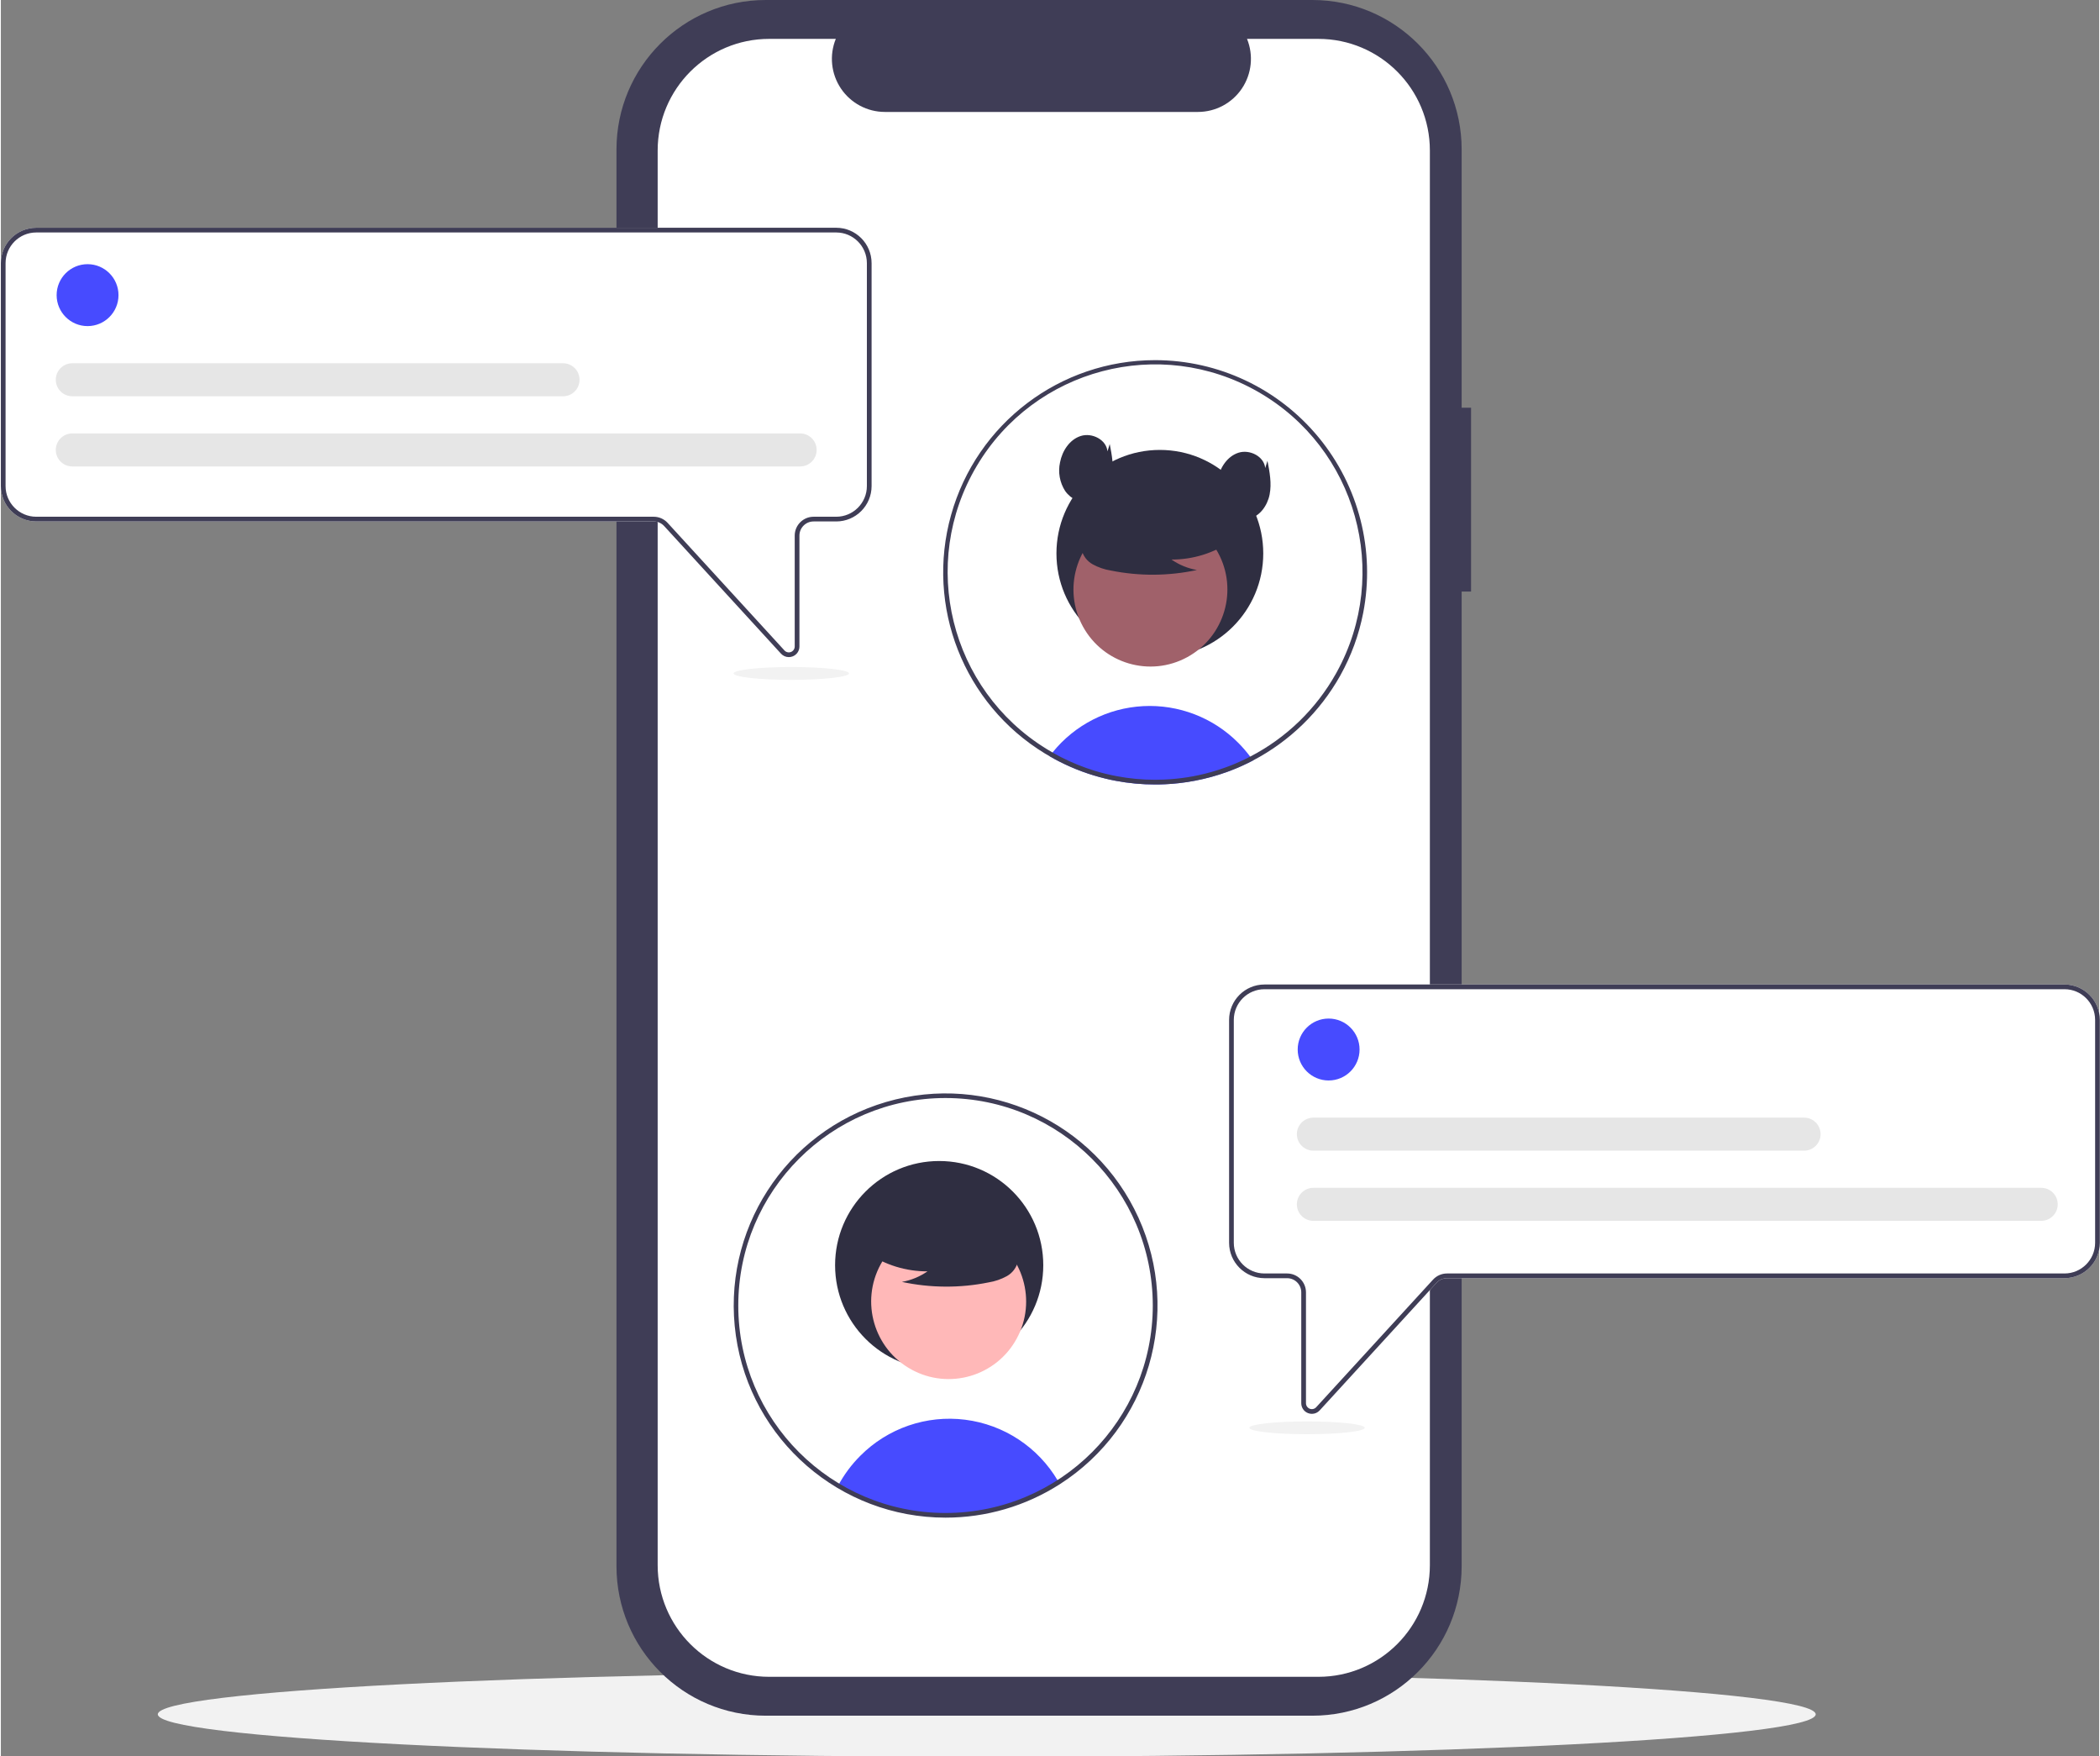 <?xml version="1.0" encoding="UTF-8"?>
<svg xmlns="http://www.w3.org/2000/svg" xmlns:xlink="http://www.w3.org/1999/xlink" width="891px" height="745px" viewBox="0 0 668 559" version="1.1">
<rect x="0" y="0" width="668" height="559" fill="#808080" stroke="none"/>
<g id="surface1">
<path style=" stroke:none;fill-rule:nonzero;fill:rgb(94.902%,94.902%,94.902%);fill-opacity:1;" d="M 577.766 545.641 C 577.766 538.18 459.613 532.133 313.863 532.133 C 168.117 532.133 49.965 538.18 49.965 545.641 C 49.965 553.098 168.117 559.145 313.863 559.145 C 459.613 559.145 577.766 553.098 577.766 545.641 Z M 577.766 545.641 "/>
<path style=" stroke:none;fill-rule:nonzero;fill:rgb(24.706%,23.922%,33.725%);fill-opacity:1;" d="M 468.047 129.77 L 465.051 129.77 L 465.051 47.574 C 465.051 21.301 443.77 0 417.516 0 L 243.516 0 C 217.266 0 195.984 21.301 195.984 47.574 L 195.984 498.504 C 195.984 524.777 217.266 546.078 243.516 546.078 L 417.516 546.078 C 443.77 546.078 465.051 524.777 465.051 498.504 L 465.051 188.277 L 468.047 188.277 Z M 468.047 129.77 "/>
<path style=" stroke:none;fill-rule:nonzero;fill:rgb(100%,100%,100%);fill-opacity:1;" d="M 454.934 47.906 L 454.934 498.172 C 454.934 517.797 439.039 533.703 419.434 533.703 L 244.598 533.703 C 224.992 533.703 209.102 517.797 209.098 498.172 L 209.098 47.906 C 209.102 28.281 224.992 12.375 244.598 12.375 L 265.809 12.375 C 263.691 17.582 264.301 23.5 267.434 28.164 C 270.566 32.824 275.809 35.625 281.426 35.629 L 381.109 35.629 C 386.723 35.625 391.969 32.824 395.098 28.164 C 398.23 23.5 398.84 17.582 396.723 12.375 L 419.434 12.375 C 439.039 12.375 454.934 28.281 454.934 47.906 Z M 454.934 47.906 "/>
<path style=" stroke:none;fill-rule:nonzero;fill:rgb(27.843%,29.412%,100%);fill-opacity:1;" d="M 398.609 242.059 C 397.445 242.668 396.266 243.242 395.062 243.785 C 393.969 244.281 392.855 244.746 391.727 245.18 C 391.312 245.336 390.895 245.496 390.473 245.652 C 387.156 246.859 383.746 247.797 380.277 248.465 C 378.562 248.805 376.82 249.07 375.059 249.262 C 373.605 249.426 372.137 249.543 370.652 249.613 C 369.594 249.668 368.539 249.688 367.473 249.688 C 363.258 249.691 359.051 249.297 354.906 248.512 C 353.828 248.316 352.77 248.082 351.715 247.828 C 346.602 246.602 341.652 244.773 336.969 242.383 C 336.547 242.172 336.129 241.945 335.707 241.727 C 335.086 241.398 334.477 241.055 333.871 240.691 C 334.164 240.289 334.477 239.891 334.801 239.5 C 341.895 230.699 352.395 225.336 363.68 224.75 C 374.961 224.164 385.961 228.406 393.93 236.422 C 395.297 237.797 396.566 239.266 397.723 240.82 C 398.031 241.227 398.324 241.637 398.609 242.059 Z M 398.609 242.059 "/>
<path style=" stroke:none;fill-rule:nonzero;fill:rgb(18.431%,18.039%,25.49%);fill-opacity:1;" d="M 401.891 176.152 C 401.891 194.348 387.152 209.098 368.969 209.098 C 350.789 209.098 336.051 194.348 336.051 176.152 C 336.051 157.957 350.789 143.203 368.969 143.203 C 387.152 143.203 401.891 157.957 401.891 176.152 Z M 401.891 176.152 "/>
<path style=" stroke:none;fill-rule:nonzero;fill:rgb(62.745%,38.039%,41.569%);fill-opacity:1;" d="M 387.473 175.867 C 393.961 187.75 389.598 202.648 377.727 209.145 C 365.852 215.641 350.965 211.273 344.473 199.391 C 337.984 187.508 342.348 172.609 354.219 166.113 C 366.094 159.617 380.98 163.984 387.473 175.867 Z M 387.473 175.867 "/>
<path style=" stroke:none;fill-rule:nonzero;fill:rgb(18.431%,18.039%,25.49%);fill-opacity:1;" d="M 391.719 172.203 C 386.121 176.066 379.473 178.121 372.672 178.094 C 375.098 179.777 377.859 180.914 380.77 181.426 C 371.727 183.367 362.383 183.422 353.32 181.582 C 351.305 181.258 349.363 180.59 347.574 179.605 C 345.773 178.602 344.484 176.875 344.027 174.859 C 343.426 171.418 346.105 168.289 348.891 166.18 C 357.531 159.742 368.598 157.531 379.043 160.152 C 382.41 161.023 385.785 162.492 387.973 165.199 C 390.16 167.906 390.809 172.082 388.727 174.867 Z M 391.719 172.203 "/>
<path style=" stroke:none;fill-rule:nonzero;fill:rgb(24.706%,23.922%,33.725%);fill-opacity:1;" d="M 367.473 114.629 C 337.234 114.625 310.684 134.758 302.512 163.898 C 294.336 193.035 306.531 224.059 332.355 239.809 L 332.793 240.062 C 333.152 240.281 333.512 240.492 333.871 240.691 C 334.477 241.055 335.086 241.398 335.707 241.727 C 336.129 241.945 336.547 242.172 336.969 242.383 C 341.652 244.773 346.602 246.602 351.715 247.828 C 352.77 248.082 353.828 248.316 354.906 248.512 C 359.051 249.297 363.258 249.691 367.473 249.688 C 368.539 249.688 369.594 249.668 370.652 249.613 C 372.137 249.547 373.605 249.43 375.059 249.262 C 376.82 249.066 378.562 248.801 380.277 248.465 C 383.746 247.797 387.156 246.859 390.477 245.652 C 390.895 245.496 391.312 245.336 391.727 245.18 C 392.859 244.746 393.969 244.281 395.062 243.785 C 396.262 243.242 397.445 242.668 398.609 242.059 C 410.281 235.941 419.926 226.566 426.379 215.07 C 426.41 215.008 426.445 214.949 426.477 214.891 C 429.918 208.707 432.359 202.02 433.711 195.074 C 437.551 175.273 432.352 154.793 419.535 139.227 C 406.719 123.66 387.625 114.641 367.473 114.629 Z M 425.246 214.012 C 425.188 214.117 425.133 214.223 425.074 214.32 C 418.75 225.645 409.238 234.863 397.723 240.82 C 396.578 241.422 395.41 241.984 394.223 242.508 C 393.242 242.953 392.238 243.371 391.223 243.762 C 390.797 243.926 390.363 244.094 389.926 244.242 C 387.059 245.289 384.121 246.133 381.133 246.762 C 378.918 247.234 376.676 247.59 374.422 247.82 C 373.035 247.973 371.625 248.078 370.211 248.129 C 369.301 248.168 368.387 248.188 367.473 248.188 C 363.395 248.195 359.32 247.812 355.312 247.055 C 352.875 246.605 350.465 246.016 348.094 245.285 C 344.48 244.168 340.973 242.746 337.605 241.031 C 337.215 240.828 336.824 240.625 336.441 240.414 C 335.895 240.121 335.34 239.824 334.801 239.5 C 334.395 239.273 333.992 239.035 333.594 238.793 C 333.359 238.66 333.129 238.516 332.895 238.375 C 302.16 219.484 292.258 179.402 310.66 148.352 C 329.059 117.305 368.953 106.781 400.254 124.719 C 431.559 142.652 442.684 182.41 425.246 214.012 Z M 425.246 214.012 "/>
<path style=" stroke:none;fill-rule:nonzero;fill:rgb(18.431%,18.039%,25.49%);fill-opacity:1;" d="M 352.297 143.66 C 351.945 139.93 347.383 137.637 343.812 138.762 C 340.246 139.887 337.902 143.484 337.195 147.16 C 336.508 150.289 337.09 153.562 338.816 156.258 C 340.621 158.855 343.938 160.477 347.027 159.816 C 350.555 159.062 353 155.613 353.699 152.07 C 354.398 148.531 353.707 144.879 353.012 141.332 Z M 352.297 143.66 "/>
<path style=" stroke:none;fill-rule:nonzero;fill:rgb(18.431%,18.039%,25.49%);fill-opacity:1;" d="M 402.516 148.984 C 402.164 145.258 397.598 142.961 394.031 144.086 C 390.465 145.215 388.121 148.809 387.414 152.484 C 386.723 155.613 387.309 158.887 389.035 161.582 C 390.84 164.18 394.152 165.801 397.246 165.141 C 400.773 164.391 403.219 160.941 403.918 157.398 C 404.617 153.855 403.922 150.203 403.23 146.66 Z M 402.516 148.984 "/>
<path style=" stroke:none;fill-rule:nonzero;fill:rgb(100%,100%,100%);fill-opacity:1;" d="M 250.844 209.148 C 249.898 209.148 249 208.746 248.363 208.051 L 211.164 167.43 C 210.309 166.5 209.105 165.973 207.844 165.969 L 11.254 165.969 C 5.039 165.961 0.008 160.926 0 154.707 L 0 83.754 C 0.008 77.539 5.039 72.5 11.254 72.492 L 265.953 72.492 C 272.164 72.5 277.195 77.539 277.203 83.754 L 277.203 154.707 C 277.195 160.926 272.164 165.961 265.953 165.969 L 258.73 165.969 C 256.246 165.973 254.23 167.988 254.23 170.477 L 254.23 205.766 C 254.234 207.16 253.379 208.414 252.078 208.914 C 251.684 209.066 251.266 209.148 250.844 209.148 Z M 250.844 209.148 "/>
<path style=" stroke:none;fill-rule:nonzero;fill:rgb(24.706%,23.922%,33.725%);fill-opacity:1;" d="M 250.844 209.148 C 249.898 209.148 249 208.746 248.363 208.051 L 211.164 167.43 C 210.309 166.5 209.105 165.973 207.844 165.969 L 11.254 165.969 C 5.039 165.961 0.008 160.926 0 154.707 L 0 83.754 C 0.008 77.539 5.039 72.5 11.254 72.492 L 265.953 72.492 C 272.164 72.5 277.195 77.539 277.203 83.754 L 277.203 154.707 C 277.195 160.926 272.164 165.961 265.953 165.969 L 258.73 165.969 C 256.246 165.973 254.23 167.988 254.23 170.477 L 254.23 205.766 C 254.234 207.16 253.379 208.414 252.078 208.914 C 251.684 209.066 251.266 209.148 250.844 209.148 Z M 11.254 73.992 C 5.867 74 1.504 78.367 1.5 83.754 L 1.5 154.707 C 1.504 160.098 5.867 164.465 11.254 164.469 L 207.844 164.469 C 209.527 164.473 211.129 165.176 212.266 166.418 L 249.469 207.035 C 249.992 207.605 250.812 207.797 251.535 207.516 C 252.254 207.234 252.73 206.539 252.73 205.766 L 252.73 170.477 C 252.734 167.16 255.418 164.473 258.73 164.469 L 265.953 164.469 C 271.336 164.465 275.699 160.098 275.703 154.707 L 275.703 83.754 C 275.699 78.367 271.336 74 265.953 73.992 Z M 11.254 73.992 "/>
<path style=" stroke:none;fill-rule:nonzero;fill:rgb(27.843%,29.412%,100%);fill-opacity:1;" d="M 37.449 93.938 C 37.449 99.379 33.039 103.793 27.602 103.793 C 22.164 103.793 17.754 99.379 17.754 93.938 C 17.754 88.496 22.164 84.082 27.602 84.082 C 33.039 84.082 37.449 88.496 37.449 93.938 Z M 37.449 93.938 "/>
<path style=" stroke:none;fill-rule:nonzero;fill:rgb(90.196%,90.196%,90.196%);fill-opacity:1;" d="M 254.465 148.465 L 22.742 148.465 C 20.863 148.469 19.125 147.469 18.188 145.84 C 17.246 144.215 17.246 142.207 18.188 140.582 C 19.125 138.953 20.863 137.953 22.742 137.953 L 254.465 137.953 C 257.363 137.957 259.707 140.309 259.707 143.211 C 259.707 146.109 257.363 148.465 254.465 148.465 Z M 254.465 148.465 "/>
<path style=" stroke:none;fill-rule:nonzero;fill:rgb(90.196%,90.196%,90.196%);fill-opacity:1;" d="M 178.973 126.129 L 22.742 126.129 C 20.863 126.133 19.125 125.129 18.188 123.504 C 17.246 121.875 17.246 119.871 18.188 118.242 C 19.125 116.617 20.863 115.613 22.742 115.617 L 178.973 115.617 C 181.875 115.617 184.227 117.969 184.227 120.875 C 184.227 123.777 181.875 126.129 178.973 126.129 Z M 178.973 126.129 "/>
<path style=" stroke:none;fill-rule:nonzero;fill:rgb(100%,100%,100%);fill-opacity:1;" d="M 416.145 449.773 C 414.844 449.273 413.988 448.02 413.992 446.625 L 413.992 411.332 C 413.988 408.848 411.977 406.832 409.492 406.828 L 402.27 406.828 C 396.059 406.82 391.023 401.781 391.016 395.566 L 391.016 324.613 C 391.023 318.395 396.059 313.355 402.27 313.352 L 656.969 313.352 C 663.18 313.355 668.215 318.395 668.223 324.613 L 668.223 395.566 C 668.215 401.781 663.18 406.82 656.969 406.828 L 460.379 406.828 C 459.117 406.828 457.914 407.359 457.059 408.289 L 419.855 448.906 C 419.223 449.605 418.32 450.004 417.379 450.004 C 416.957 450.004 416.535 449.926 416.145 449.773 Z M 416.145 449.773 "/>
<path style=" stroke:none;fill-rule:nonzero;fill:rgb(24.706%,23.922%,33.725%);fill-opacity:1;" d="M 416.145 449.773 C 414.844 449.273 413.988 448.02 413.992 446.625 L 413.992 411.332 C 413.988 408.848 411.977 406.832 409.492 406.828 L 402.27 406.828 C 396.059 406.82 391.023 401.781 391.016 395.566 L 391.016 324.613 C 391.023 318.395 396.059 313.355 402.27 313.352 L 656.969 313.352 C 663.18 313.355 668.215 318.395 668.223 324.613 L 668.223 395.566 C 668.215 401.781 663.18 406.82 656.969 406.828 L 460.379 406.828 C 459.117 406.828 457.914 407.359 457.059 408.289 L 419.855 448.906 C 419.223 449.605 418.32 450.004 417.379 450.004 C 416.957 450.004 416.535 449.926 416.145 449.773 Z M 402.27 314.852 C 396.887 314.855 392.523 319.223 392.516 324.613 L 392.516 395.566 C 392.523 400.953 396.887 405.32 402.27 405.328 L 409.492 405.328 C 412.805 405.332 415.488 408.016 415.492 411.332 L 415.492 446.625 C 415.492 447.398 415.969 448.094 416.688 448.375 C 417.41 448.652 418.227 448.465 418.75 447.891 L 455.953 407.273 C 457.09 406.035 458.695 405.328 460.379 405.328 L 656.969 405.328 C 662.352 405.32 666.715 400.953 666.723 395.566 L 666.723 324.613 C 666.715 319.223 662.352 314.855 656.969 314.852 Z M 402.27 314.852 "/>
<path style=" stroke:none;fill-rule:nonzero;fill:rgb(27.843%,29.412%,100%);fill-opacity:1;" d="M 336.758 471.742 C 315.453 485.395 288.273 485.828 266.547 472.863 C 268.418 469.371 270.793 466.172 273.594 463.371 C 282.348 454.566 294.684 450.32 306.992 451.875 C 319.305 453.426 330.203 460.602 336.504 471.301 C 336.586 471.445 336.676 471.594 336.758 471.742 Z M 336.758 471.742 "/>
<path style=" stroke:none;fill-rule:nonzero;fill:rgb(18.431%,18.039%,25.49%);fill-opacity:1;" d="M 331.859 402.695 C 331.859 421.012 317.023 435.863 298.719 435.863 C 280.418 435.863 265.582 421.012 265.582 402.695 C 265.582 384.379 280.418 369.531 298.719 369.531 C 317.023 369.531 331.859 384.379 331.859 402.695 Z M 331.859 402.695 "/>
<path style=" stroke:none;fill-rule:nonzero;fill:rgb(100%,72.157%,72.157%);fill-opacity:1;" d="M 313.566 392.59 C 325.52 399.129 329.914 414.129 323.379 426.09 C 316.844 438.051 301.859 442.449 289.906 435.91 C 277.953 429.371 273.562 414.371 280.094 402.41 C 286.629 390.445 301.613 386.051 313.566 392.59 Z M 313.566 392.59 "/>
<path style=" stroke:none;fill-rule:nonzero;fill:rgb(18.431%,18.039%,25.49%);fill-opacity:1;" d="M 275.82 398.723 C 281.457 402.609 288.145 404.68 294.992 404.652 C 292.551 406.348 289.77 407.492 286.844 408.008 C 295.945 409.961 305.352 410.016 314.473 408.164 C 316.5 407.836 318.457 407.164 320.258 406.176 C 322.07 405.16 323.367 403.422 323.828 401.395 C 324.434 397.93 321.734 394.781 318.93 392.66 C 310.234 386.18 299.094 383.953 288.578 386.59 C 285.188 387.465 281.793 388.949 279.59 391.672 C 277.387 394.398 276.734 398.598 278.832 401.406 Z M 275.82 398.723 "/>
<path style=" stroke:none;fill-rule:nonzero;fill:rgb(24.706%,23.922%,33.725%);fill-opacity:1;" d="M 300.75 483.043 C 267.195 483.035 238.754 458.344 233.996 425.105 C 229.238 391.863 249.617 360.18 281.816 350.746 C 314.02 341.309 348.25 356.996 362.156 387.555 C 376.062 418.117 365.41 454.258 337.164 472.375 C 326.297 479.348 313.656 483.051 300.75 483.043 Z M 300.75 349.484 C 264.305 349.48 234.762 379.047 234.762 415.52 C 234.758 451.988 264.301 481.559 300.742 481.555 C 337.188 481.555 366.727 451.984 366.723 415.512 C 366.684 379.062 337.168 349.523 300.75 349.484 Z M 300.75 349.484 "/>
<path style=" stroke:none;fill-rule:nonzero;fill:rgb(27.843%,29.412%,100%);fill-opacity:1;" d="M 432.551 334.043 C 432.551 339.488 428.141 343.898 422.703 343.898 C 417.266 343.898 412.855 339.488 412.855 334.043 C 412.855 328.602 417.266 324.191 422.703 324.191 C 428.141 324.191 432.551 328.602 432.551 334.043 Z M 432.551 334.043 "/>
<path style=" stroke:none;fill-rule:nonzero;fill:rgb(90.196%,90.196%,90.196%);fill-opacity:1;" d="M 649.566 388.574 L 417.844 388.574 C 415.965 388.574 414.23 387.574 413.289 385.949 C 412.352 384.32 412.352 382.316 413.289 380.688 C 414.23 379.062 415.965 378.059 417.844 378.062 L 649.566 378.062 C 652.465 378.062 654.816 380.414 654.816 383.316 C 654.816 386.219 652.465 388.574 649.566 388.574 Z M 649.566 388.574 "/>
<path style=" stroke:none;fill-rule:nonzero;fill:rgb(90.196%,90.196%,90.196%);fill-opacity:1;" d="M 574.074 366.238 L 417.844 366.238 C 415.965 366.238 414.23 365.238 413.289 363.609 C 412.352 361.984 412.352 359.977 413.289 358.352 C 414.23 356.723 415.965 355.723 417.844 355.727 L 574.074 355.727 C 576.973 355.727 579.32 358.082 579.32 360.98 C 579.32 363.883 576.973 366.234 574.074 366.238 Z M 574.074 366.238 "/>
<path style=" stroke:none;fill-rule:nonzero;fill:rgb(94.902%,94.902%,94.902%);fill-opacity:1;" d="M 434.199 454.449 C 434.199 453.32 425.973 452.41 415.828 452.41 C 405.68 452.41 397.457 453.32 397.457 454.449 C 397.457 455.574 405.68 456.488 415.828 456.488 C 425.973 456.488 434.199 455.574 434.199 454.449 Z M 434.199 454.449 "/>
<path style=" stroke:none;fill-rule:nonzero;fill:rgb(94.902%,94.902%,94.902%);fill-opacity:1;" d="M 270.008 214.34 C 270.008 213.215 261.785 212.301 251.637 212.301 C 241.492 212.301 233.266 213.215 233.266 214.34 C 233.266 215.469 241.492 216.383 251.637 216.383 C 261.785 216.383 270.008 215.469 270.008 214.34 Z M 270.008 214.34 "/>
</g>
</svg>
